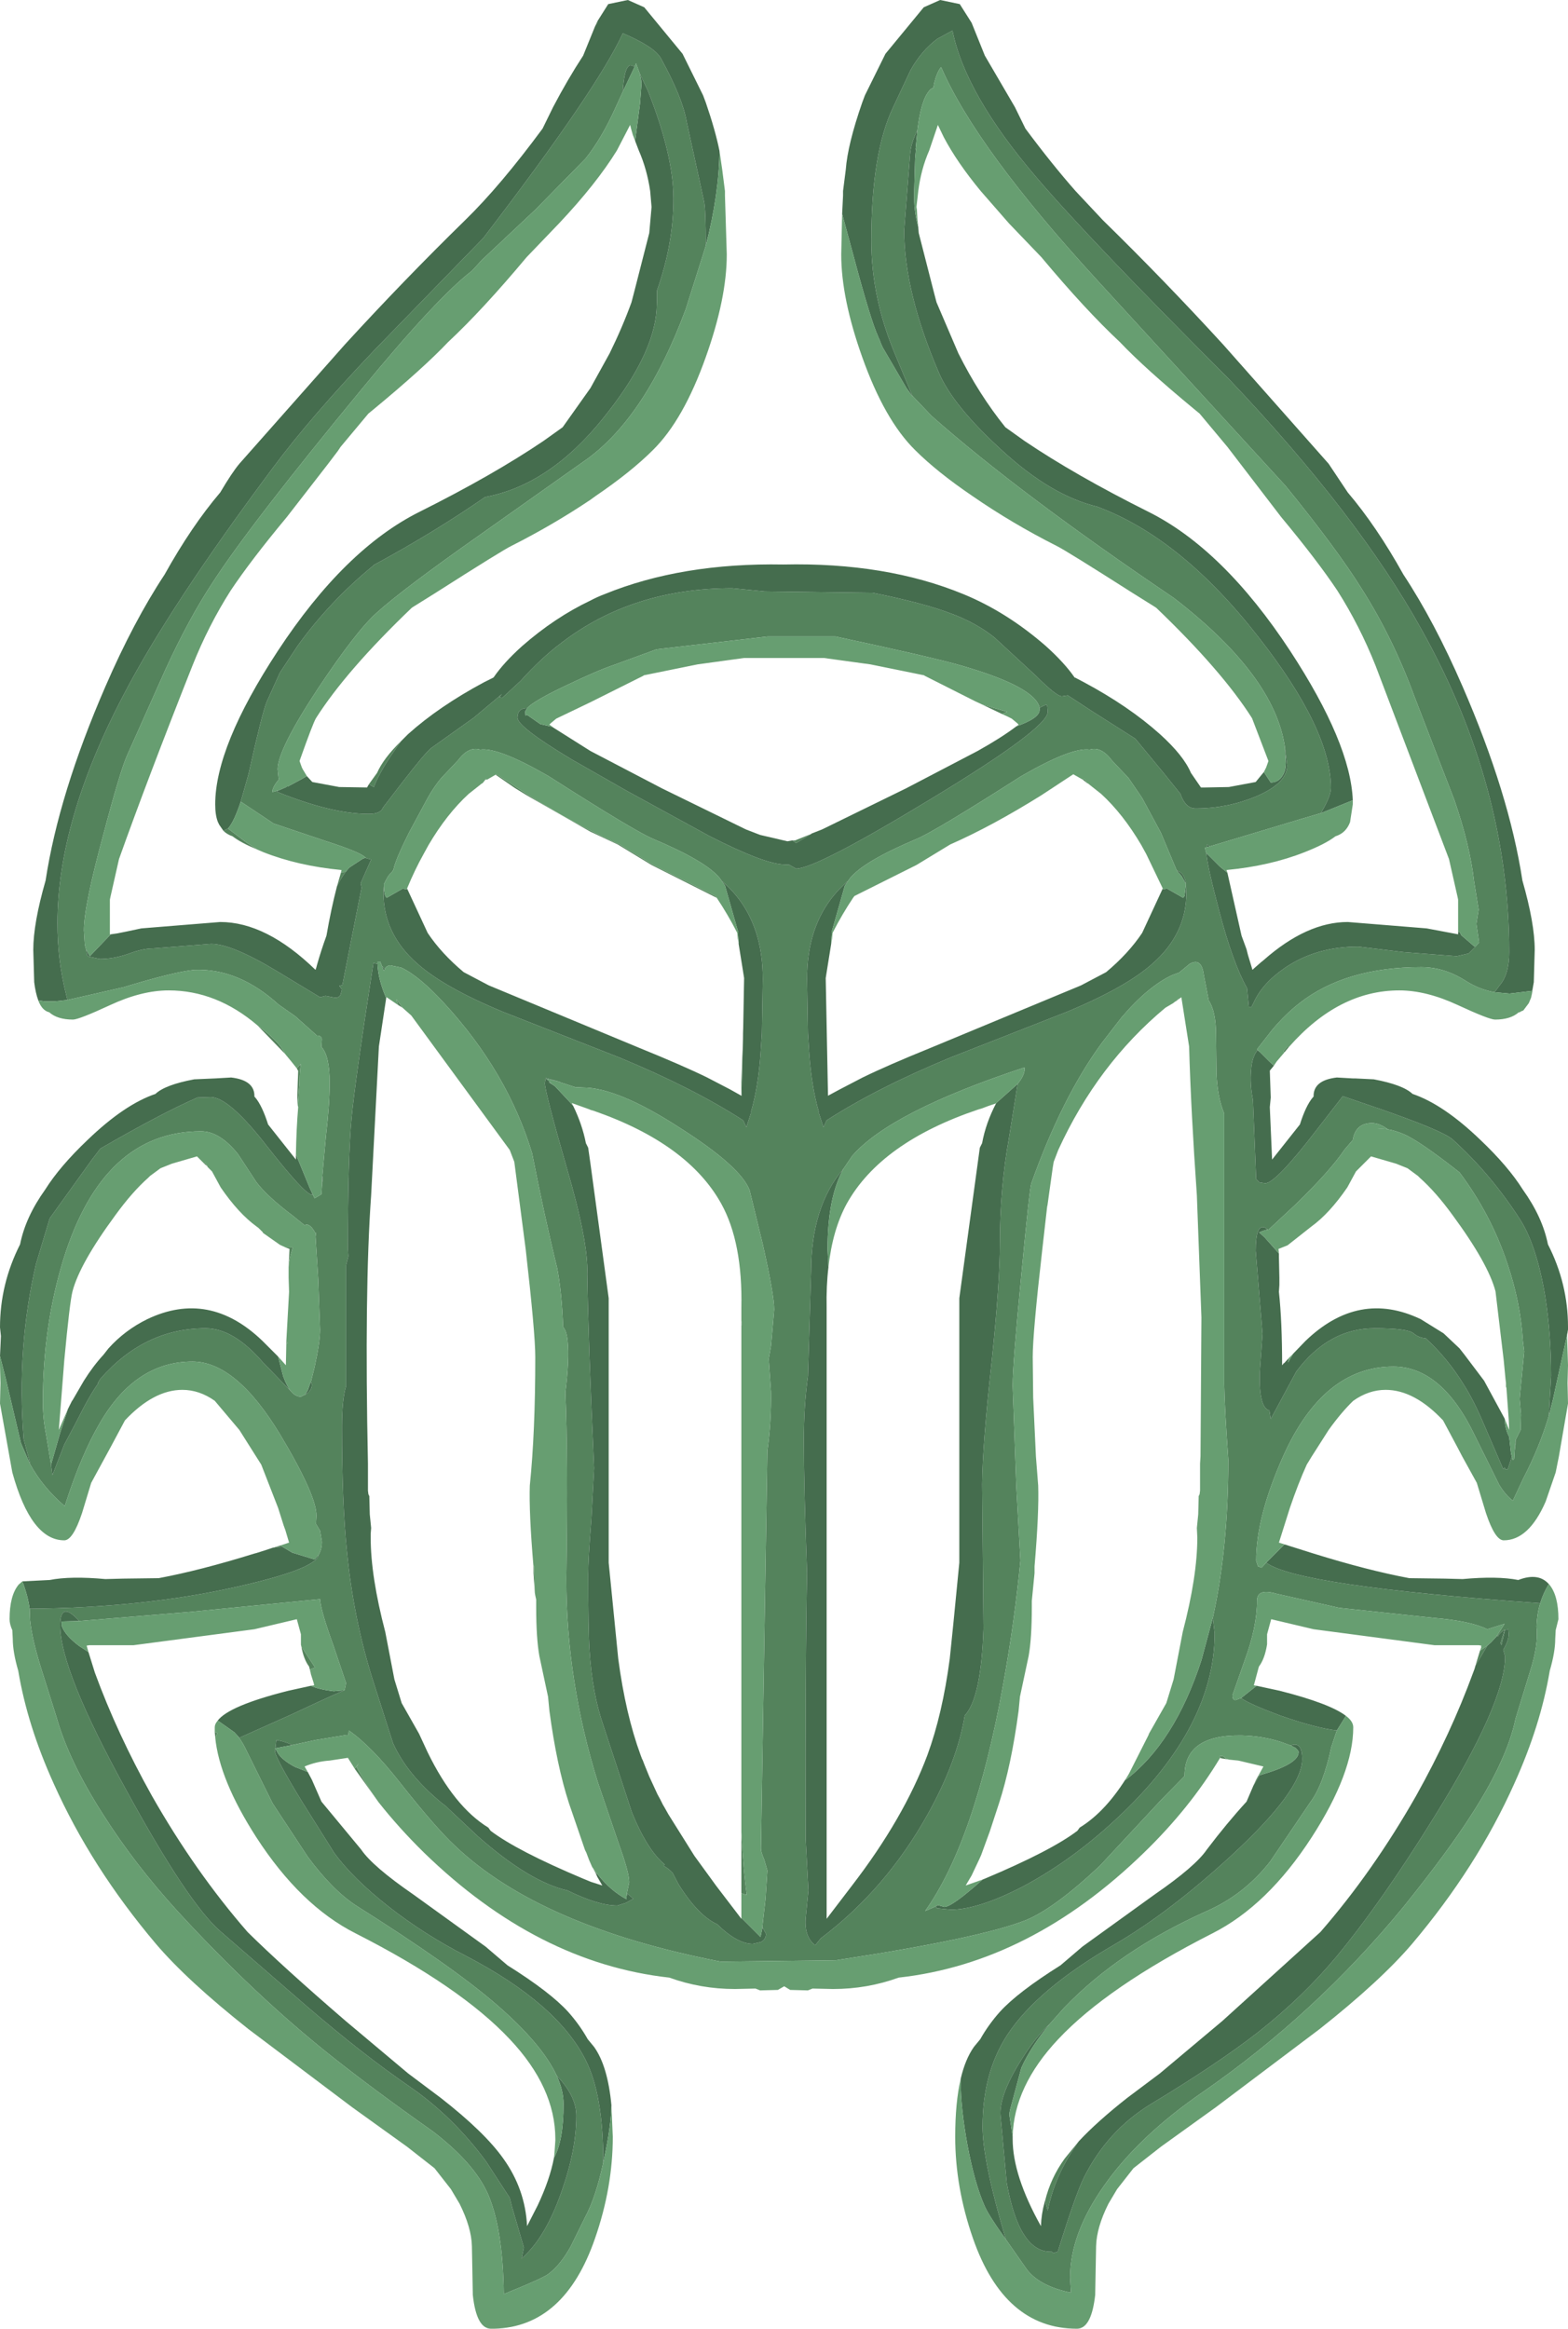 <?xml version="1.0" encoding="UTF-8" standalone="no"?>
<svg xmlns:ffdec="https://www.free-decompiler.com/flash" xmlns:xlink="http://www.w3.org/1999/xlink" ffdec:objectType="frame" height="255.35px" width="171.95px" xmlns="http://www.w3.org/2000/svg">
  <g transform="matrix(1.0, 0.0, 0.0, 1.0, -5.5, 5.25)">
    <use ffdec:characterId="1535" height="255.35" transform="matrix(1.0, 0.0, 0.0, 1.0, 5.5, -5.25)" width="171.95" xlink:href="#shape0"/>
  </g>
  <defs>
    <g id="shape0" transform="matrix(1.0, 0.0, 0.0, 1.0, -5.5, 5.25)">
      <path d="M71.0 -2.9 L71.05 -2.85 70.75 -2.35 71.0 -2.9 M12.9 104.4 L12.75 103.8 Q11.8 100.05 11.8 96.0 11.8 84.75 19.05 70.95 24.15 61.15 35.5 45.95 39.6 40.45 46.5 33.2 L58.5 20.85 Q70.95 4.6 73.8 -1.6 77.2 -0.15 77.95 1.1 80.35 5.45 80.8 8.1 L82.7 16.8 Q82.9 17.6 82.9 21.7 L80.7 28.65 Q76.4 40.25 70.0 45.0 L58.2 53.35 Q49.6 59.4 46.8 61.95 44.6 63.9 40.4 70.2 35.95 76.95 35.95 79.1 L36.05 80.1 36.1 80.2 Q35.4 81.0 35.35 81.6 L36.1 81.4 35.85 81.5 35.95 81.6 Q41.9 84.0 45.95 84.0 47.25 84.0 47.5 83.3 L49.65 80.5 Q52.05 77.4 52.75 76.8 L57.45 73.45 60.55 70.85 60.25 71.2 60.6 71.25 62.6 69.4 Q64.85 66.9 67.05 65.25 74.85 59.25 85.8 59.25 L89.35 59.6 101.2 59.75 Q106.9 60.9 109.85 62.05 112.55 63.05 114.55 64.65 L119.1 68.85 Q121.35 71.1 121.95 71.1 L122.6 71.0 125.2 72.7 130.0 75.75 133.1 79.5 134.95 81.8 135.0 81.95 Q135.55 83.4 136.6 83.4 140.05 83.4 143.2 82.1 146.65 80.65 146.65 78.7 L146.4 76.65 Q145.25 68.8 134.2 60.3 117.2 48.8 107.65 40.35 L105.55 38.15 103.7 33.7 Q101.05 27.45 101.05 21.15 101.05 11.5 103.45 6.5 L105.35 2.45 Q106.55 0.3 108.3 -1.0 L109.95 -1.9 Q111.35 5.1 119.2 14.25 124.95 21.0 140.3 36.35 154.45 51.25 161.4 63.8 171.0 81.0 171.0 99.15 171.0 101.6 169.95 102.8 L169.4 103.55 Q167.7 103.25 166.15 102.25 163.85 100.8 161.35 100.8 153.05 100.8 148.0 104.75 146.4 106.0 144.95 107.75 L143.35 109.8 143.65 110.1 143.4 109.9 Q142.8 110.65 142.7 112.05 142.55 113.65 142.9 115.35 L143.25 124.05 143.6 124.4 144.25 124.5 Q145.4 124.5 150.0 118.5 L152.75 114.95 156.85 116.35 Q163.75 118.75 164.8 119.7 168.95 123.45 172.15 128.4 174.0 131.25 174.95 136.9 175.6 141.1 175.6 145.6 L175.35 150.0 Q174.3 153.5 172.55 156.85 L171.4 159.3 Q170.6 158.7 169.9 157.55 L167.3 152.3 Q163.65 144.6 158.3 144.6 150.65 144.6 146.25 154.35 143.25 161.05 143.25 165.9 L143.45 166.5 143.85 166.65 144.35 166.1 Q147.75 168.65 174.4 170.55 174.05 171.7 174.0 173.1 174.25 175.05 173.25 178.15 L171.7 183.2 Q170.8 187.6 166.95 193.6 164.35 197.7 159.4 203.85 149.75 215.6 137.4 224.15 130.35 229.0 126.55 234.45 122.85 239.7 122.85 244.5 L122.95 246.15 Q119.35 245.4 118.0 243.45 L115.8 240.3 115.2 238.2 Q113.25 231.25 113.25 227.95 113.25 222.05 115.95 217.9 119.25 212.85 127.75 207.95 133.75 204.45 140.55 198.2 148.3 191.05 148.3 187.65 148.3 185.65 147.05 186.15 L145.95 185.75 Q143.9 185.1 141.65 185.05 135.4 184.95 135.4 189.45 L135.4 189.5 132.8 192.15 126.1 199.35 Q121.15 204.0 118.0 205.3 112.95 207.3 97.15 209.7 L84.55 209.85 Q64.7 206.0 55.4 197.15 53.25 195.15 49.35 190.2 46.2 186.2 43.75 184.5 L43.7 185.0 43.45 185.0 40.1 185.55 37.55 186.1 Q36.75 185.7 35.8 185.55 L35.7 186.45 35.65 186.45 35.7 186.55 35.65 186.75 Q35.65 187.45 38.65 192.35 L42.1 197.85 Q44.1 200.65 48.1 203.8 52.05 206.9 56.65 209.25 66.6 214.45 69.7 220.6 71.65 224.4 71.65 231.75 L71.65 231.9 Q70.85 235.65 69.7 237.8 L68.1 241.05 Q67.0 243.05 65.7 244.05 65.2 244.5 60.75 246.3 60.65 239.0 58.95 235.2 57.4 231.85 52.95 228.45 46.5 223.9 41.9 220.25 33.45 213.55 25.0 204.35 20.25 199.15 16.8 193.7 13.05 187.85 11.7 183.05 L10.0 177.65 Q9.0 174.45 8.8 172.4 L8.75 171.15 Q21.25 171.05 31.45 168.75 40.15 166.8 40.45 165.25 L40.1 165.65 Q40.8 165.0 40.8 163.8 L40.6 162.6 40.15 161.85 40.2 160.95 Q40.2 158.7 36.25 152.1 31.4 144.05 26.6 144.05 20.4 144.05 16.5 150.7 14.4 154.25 12.6 159.9 10.2 157.85 8.8 155.3 L8.8 155.2 8.45 153.9 8.1 152.55 Q7.3 142.55 9.45 133.35 L10.95 128.35 15.55 121.95 16.5 120.7 Q23.15 116.85 27.15 115.1 L28.6 115.05 Q30.6 115.05 34.75 120.4 38.95 125.75 39.7 125.75 L39.8 125.75 39.6 125.3 40.0 126.15 40.75 125.7 40.8 124.9 40.9 124.0 40.85 123.65 41.25 119.25 Q41.65 115.8 41.65 113.5 41.65 110.5 40.75 109.55 L40.8 108.7 Q40.75 108.3 40.25 108.3 L37.9 106.2 36.05 104.9 Q31.65 100.9 26.8 101.1 24.65 101.3 19.05 103.0 L12.9 104.4 M167.3 98.55 L167.7 98.1 167.4 96.05 167.65 94.5 167.15 91.4 Q166.7 87.45 165.0 82.5 L160.6 71.1 Q158.25 64.7 154.85 59.35 152.15 55.0 146.5 48.05 L125.8 25.45 Q112.55 11.0 108.7 2.1 108.25 2.65 107.95 3.85 L107.85 4.4 Q107.65 4.4 107.4 4.7 106.5 5.75 106.1 9.05 105.4 10.4 105.3 11.7 L104.65 20.0 Q104.65 26.75 108.45 35.6 110.0 39.25 115.45 44.2 120.8 49.1 125.8 50.3 135.0 53.7 143.5 64.6 151.45 74.75 151.45 81.15 151.45 82.0 150.5 83.65 L150.4 83.9 148.35 84.5 138.2 87.55 137.85 87.35 137.85 87.65 137.65 87.7 137.7 88.05 137.8 88.3 Q137.85 89.55 139.2 94.65 140.7 100.35 142.25 103.1 L142.45 105.15 142.75 105.15 143.0 104.65 Q143.95 102.55 146.45 100.85 149.85 98.55 154.45 98.55 L156.95 98.85 159.4 99.15 165.25 99.6 166.55 99.3 167.3 98.55 M146.85 109.55 L146.35 110.15 146.25 110.0 146.65 109.55 146.85 109.55 M142.95 190.55 L143.25 189.9 143.5 189.45 143.65 189.4 142.95 190.55 M140.0 187.65 L139.4 187.55 139.2 187.35 Q139.6 187.15 140.0 187.65 M47.0 192.35 L44.4 188.7 44.85 188.1 44.6 188.5 Q45.45 190.15 47.0 192.35 M35.5 164.45 L36.3 164.2 36.45 164.35 35.5 164.45 M38.15 115.95 L38.1 115.1 38.15 113.45 38.2 112.15 38.15 112.1 38.05 111.9 38.5 111.4 Q38.35 112.25 38.35 113.45 L38.15 115.95 M36.75 110.3 L33.75 107.2 Q36.1 108.9 36.75 110.3 M171.3 154.5 L171.4 154.85 171.55 154.7 171.6 153.85 171.7 153.05 171.7 152.65 172.25 151.55 172.3 149.9 172.15 148.15 172.2 147.55 172.65 142.95 172.5 141.75 Q172.25 137.6 170.8 133.3 169.0 127.9 165.55 123.3 161.1 119.8 159.4 119.1 157.85 118.45 156.55 118.5 L157.65 118.55 Q156.75 117.9 155.95 117.9 154.15 117.9 153.85 119.75 L152.95 120.8 Q151.4 123.1 147.65 126.75 L144.65 129.55 144.4 129.6 144.5 129.55 144.2 129.35 Q143.2 128.95 143.2 131.9 L143.95 141.0 143.65 145.25 Q143.55 149.15 144.7 149.4 L144.85 150.35 147.65 145.15 Q151.2 140.4 156.25 140.4 159.85 140.4 160.5 140.95 161.1 141.45 161.85 141.5 164.25 143.7 166.0 146.55 167.15 148.35 168.3 151.1 L170.35 155.85 170.5 155.65 170.55 155.85 170.85 155.85 171.25 154.6 171.3 154.5 M120.6 216.7 Q119.5 217.7 118.3 219.4 115.2 223.9 115.2 226.5 L115.9 234.1 Q117.25 241.65 120.7 241.65 L120.85 241.65 121.0 241.8 121.5 241.65 Q123.45 235.35 124.4 233.45 126.95 228.4 131.65 225.5 138.95 221.1 143.45 217.6 148.4 213.7 152.1 209.25 157.05 203.25 162.8 193.95 170.55 181.5 170.55 176.4 L170.35 175.65 Q170.95 174.65 170.95 173.95 L170.9 173.4 170.8 173.45 170.55 173.45 170.15 175.15 170.1 175.05 170.05 174.9 170.5 173.45 Q169.95 173.8 169.75 174.2 L169.7 174.05 170.5 172.8 168.6 173.4 Q166.8 172.5 162.7 172.15 L152.35 171.05 145.45 169.5 Q143.35 168.9 143.35 170.25 143.35 173.15 142.0 176.8 L140.65 180.65 Q140.65 181.4 141.3 181.05 L141.6 180.95 Q142.5 181.6 145.85 182.85 149.85 184.25 152.1 184.5 L151.5 186.3 Q150.6 190.5 149.2 192.35 L144.8 198.85 Q141.95 202.5 137.85 204.3 128.25 208.6 122.2 214.9 L120.6 216.7 M168.6 175.2 L167.3 177.4 167.8 175.75 168.6 175.2 M123.8 229.55 Q121.15 233.25 120.4 237.15 L120.1 236.1 Q120.7 233.6 122.25 231.45 L123.8 229.55 M45.95 80.75 L46.85 79.5 Q47.55 77.9 49.5 76.0 47.2 79.15 46.5 81.05 L45.95 80.75 M92.4 86.9 L92.7 86.9 94.45 86.2 92.8 87.2 92.4 86.9 M115.4 73.05 L113.2 72.0 115.95 72.8 115.4 73.05 M63.3 72.4 Q62.25 72.4 62.25 73.45 62.25 74.45 68.15 78.0 L74.2 81.45 83.25 86.4 Q89.4 89.55 91.6 89.55 L92.0 89.55 92.8 90.0 Q95.0 90.0 107.6 82.35 120.4 74.6 120.4 72.8 L120.35 72.2 120.25 72.0 119.5 72.35 Q119.0 70.05 110.8 67.7 107.65 66.8 97.15 64.55 L89.65 64.55 77.5 65.95 72.85 67.65 Q71.05 68.25 67.4 70.0 64.05 71.6 63.3 72.4 M84.65 91.35 L84.4 91.0 Q82.85 89.15 77.15 86.75 75.2 85.95 65.65 79.85 60.1 76.65 58.15 76.95 56.9 76.55 55.7 78.15 L53.9 80.05 Q53.1 81.0 52.4 82.25 L50.35 86.05 Q48.85 89.05 48.65 90.1 L48.55 90.25 48.5 90.35 48.35 90.5 48.25 90.6 48.05 90.85 47.8 91.3 47.6 91.7 47.6 91.8 47.55 92.65 Q47.55 97.15 51.25 100.4 54.15 103.0 60.65 105.7 L73.4 110.7 Q81.5 114.05 87.0 117.6 L87.35 118.35 87.85 116.8 87.85 116.85 87.9 116.75 87.9 116.65 87.85 116.7 Q88.65 113.9 88.9 110.35 L89.05 108.05 89.15 102.1 Q89.15 99.25 88.4 96.95 87.3 93.6 84.65 91.35 M58.65 80.35 L58.75 80.15 58.85 80.2 Q58.7 80.25 58.65 80.35 M59.85 79.7 L59.95 79.65 63.45 81.95 Q68.9 85.35 73.45 87.35 L77.15 89.6 83.95 93.0 84.1 93.2 76.95 89.6 73.25 87.35 70.25 85.95 63.25 81.95 61.95 81.15 59.85 79.7 M87.0 107.5 L86.85 114.9 86.8 114.9 86.8 113.4 87.0 108.05 87.0 107.5 M134.6 90.25 L134.5 90.1 132.8 86.05 130.75 82.25 129.25 80.05 127.45 78.15 Q126.25 76.55 125.0 76.95 123.05 76.65 117.5 79.85 107.95 85.95 106.0 86.75 100.3 89.15 98.75 91.0 L98.5 91.35 Q95.85 93.6 94.75 96.95 94.0 99.25 94.0 102.1 L94.1 108.05 94.25 110.35 Q94.5 113.9 95.3 116.7 L95.25 116.65 95.25 116.75 95.3 116.85 95.3 116.8 95.8 118.35 96.15 117.6 Q101.65 114.05 109.75 110.7 L122.5 105.7 Q129.0 103.0 131.9 100.4 135.6 97.15 135.6 92.65 L135.55 91.8 135.55 91.7 135.55 91.65 Q135.35 90.4 134.6 90.25 M124.25 80.25 L124.4 80.15 124.75 80.65 124.25 80.25 M75.1 2.05 L74.65 1.9 Q73.95 2.0 73.8 4.8 L73.0 6.55 Q71.5 9.9 69.7 12.15 L64.2 17.75 58.35 23.25 57.25 24.45 Q53.45 27.35 45.1 37.5 32.9 52.3 28.8 58.65 26.2 62.6 23.65 68.15 L19.45 77.55 Q18.7 79.2 16.85 86.2 14.7 94.1 14.7 96.75 L14.8 98.35 14.95 98.9 15.05 99.5 15.25 99.65 16.45 99.9 Q17.95 99.9 19.55 99.35 21.15 98.75 22.25 98.75 L28.65 98.25 Q30.9 98.25 35.8 101.2 L40.6 104.1 41.2 103.95 42.25 104.15 Q42.7 104.15 42.85 103.8 L43.0 103.25 42.7 102.85 43.05 102.75 44.2 96.9 45.15 92.1 45.05 91.6 46.2 89.0 45.65 88.85 45.6 88.8 Q45.05 88.2 41.3 87.0 L35.5 85.05 31.9 82.65 32.75 79.65 Q34.25 72.9 34.75 71.7 L36.2 68.5 38.15 65.55 Q41.65 60.7 46.4 56.8 L46.5 56.7 Q53.15 53.1 58.7 49.25 65.75 47.95 71.65 40.6 77.15 33.8 77.5 28.75 L77.55 27.6 77.55 26.6 Q79.35 21.5 79.35 16.55 79.35 11.75 76.55 4.7 L75.65 2.8 75.25 1.7 75.1 2.05 M30.0 85.85 L30.5 85.6 32.55 87.15 33.7 87.9 Q31.9 87.15 31.0 86.45 30.4 86.25 30.0 85.85 M42.9 90.4 L43.4 90.35 43.85 89.85 Q43.1 90.6 42.45 91.95 L42.9 90.4 M89.1 206.05 L89.45 202.95 89.65 199.85 89.3 198.65 Q88.95 197.85 88.95 197.45 L89.65 153.85 Q90.1 150.6 90.05 147.35 L89.8 143.75 90.05 142.35 90.4 138.35 Q90.4 136.75 89.15 131.2 L87.7 125.25 Q86.7 122.65 80.1 118.45 73.25 114.0 69.4 114.0 L68.4 113.95 68.55 113.95 66.85 113.4 66.9 113.4 66.8 113.35 65.35 112.95 65.25 113.5 Q65.25 114.45 67.65 122.8 70.05 131.0 69.9 134.45 70.0 141.45 70.65 155.75 L70.35 161.35 Q70.0 165.75 70.0 167.4 70.0 173.55 70.15 175.75 70.45 180.45 71.65 183.9 L74.8 193.5 Q76.5 197.65 78.4 199.2 L78.25 199.35 Q78.65 199.5 79.25 200.1 L79.9 201.35 Q82.05 204.8 84.15 205.75 86.35 207.9 88.05 207.9 L88.95 207.7 Q89.5 207.4 89.5 206.8 L89.1 206.05 M86.8 139.55 L86.85 139.95 86.8 140.1 86.8 139.55 M86.8 195.65 Q87.05 200.2 87.4 202.5 L87.25 202.5 86.8 202.35 86.8 195.65 M49.65 105.25 L49.15 104.95 48.95 104.3 49.65 105.25 M70.8 200.1 L70.5 199.55 71.0 200.25 70.8 200.1 M64.15 169.4 L64.0 167.25 64.0 166.5 64.05 166.45 64.15 169.3 64.15 169.4 M74.25 202.35 L74.3 202.1 74.5 201.15 Q74.5 200.1 73.4 197.05 L71.05 190.15 Q67.6 179.05 67.6 167.85 67.8 154.2 67.5 147.45 67.95 143.75 67.75 141.85 67.65 140.7 67.25 140.25 67.1 136.35 66.6 133.8 65.2 128.1 63.85 121.2 61.15 112.3 54.25 104.8 51.45 101.75 49.5 100.85 L48.3 100.6 Q47.85 100.65 47.7 101.0 L47.4 100.7 47.2 100.2 46.9 100.2 46.9 100.45 46.45 100.35 Q44.4 113.5 44.05 117.4 43.65 121.65 43.65 131.75 L43.7 132.5 43.45 133.5 43.45 146.75 Q43.0 148.2 43.0 151.25 43.0 159.65 43.55 164.9 44.25 172.1 46.3 178.7 L48.6 185.9 Q50.15 189.35 54.0 192.5 L54.4 192.8 54.45 192.85 54.65 193.05 57.9 196.1 Q63.55 201.1 67.75 202.05 71.1 203.7 73.2 203.7 L74.15 203.4 74.95 202.95 74.25 202.35 M36.9 142.05 L36.9 141.8 37.05 142.05 36.9 142.05 M37.15 133.7 L37.25 131.7 36.85 131.55 37.25 131.55 37.6 131.55 37.35 132.4 37.2 133.15 37.15 133.7 M28.25 122.65 L27.9 122.35 28.0 122.25 28.25 122.65 M39.6 146.25 L40.0 144.65 Q40.6 141.9 40.6 140.55 L40.4 135.05 40.1 130.35 40.15 129.95 40.05 129.9 Q39.45 128.8 38.9 129.1 L37.6 128.05 Q34.75 125.9 33.6 124.35 L31.6 121.3 Q29.6 118.8 27.55 118.8 16.8 118.8 12.45 132.85 10.2 140.2 10.2 148.45 10.2 150.3 10.55 152.05 L11.1 155.35 11.25 156.5 12.55 153.15 13.85 150.7 Q15.35 147.7 16.3 146.4 L16.2 146.45 16.5 145.95 Q21.35 140.4 28.05 140.4 31.1 140.4 34.3 144.1 L37.4 147.3 Q37.9 147.9 38.5 147.9 L38.9 147.7 38.95 147.7 39.3 147.45 Q39.7 147.05 39.7 146.55 L39.6 146.25 M14.2 172.5 L13.75 172.05 Q12.1 170.5 12.1 173.0 12.1 177.9 19.35 191.05 26.15 203.5 29.7 206.55 L39.15 214.75 Q45.2 219.95 50.35 223.5 55.15 226.8 58.8 231.75 L61.4 235.75 61.65 236.75 62.95 241.2 62.7 242.4 Q65.3 240.15 67.05 235.15 68.7 230.55 68.7 226.75 68.7 224.6 66.6 222.4 L66.55 222.35 Q64.95 218.9 60.0 214.6 55.1 210.35 44.55 203.7 41.95 202.0 39.25 198.35 L35.4 192.5 32.55 186.75 Q31.95 185.45 31.2 184.7 L31.75 185.3 37.45 182.75 Q43.2 180.05 43.2 180.15 L43.2 180.1 43.3 180.05 43.45 179.3 42.05 175.15 Q40.65 171.3 40.6 170.1 L26.35 171.5 14.2 172.5 M38.55 175.3 L40.05 177.6 39.5 177.8 39.6 178.35 39.4 177.5 Q38.8 176.7 38.55 175.3 M29.1 185.25 L29.05 184.65 29.35 184.8 29.1 185.25 M138.5 172.15 Q140.2 164.5 140.2 154.8 139.8 149.25 139.75 146.55 L139.75 116.85 Q139.0 115.05 138.9 112.45 L138.85 108.3 Q138.85 105.65 138.05 104.45 L137.5 101.6 Q137.25 99.7 135.95 100.45 L134.8 101.4 134.1 101.65 Q131.45 102.85 128.5 106.3 L126.3 109.15 Q121.95 115.1 118.6 124.5 118.4 125.05 117.5 134.55 116.55 144.35 116.55 146.7 L116.95 157.7 117.4 165.85 117.4 165.9 Q116.75 172.6 115.5 179.5 112.4 196.65 106.95 204.3 L108.1 203.8 108.25 204.0 109.75 204.15 Q112.75 204.15 117.6 201.65 122.6 199.0 127.15 194.9 138.7 184.55 138.7 173.85 L138.5 172.15 M134.45 104.55 L134.7 104.25 134.7 104.35 134.45 104.55 M117.1 113.6 Q117.95 112.55 117.85 111.8 103.15 116.65 98.95 121.5 L98.0 122.9 Q94.45 127.05 94.45 134.15 L94.1 145.65 Q93.65 148.9 93.65 152.7 93.65 157.55 94.0 167.25 93.8 176.9 93.85 196.4 L94.15 202.05 93.85 205.1 Q93.7 207.15 94.9 208.05 L95.5 207.3 Q102.65 201.9 107.2 193.75 110.45 187.95 111.3 182.85 113.1 180.95 113.35 173.3 L113.2 157.5 Q113.25 153.05 114.25 144.05 115.15 135.4 115.15 131.1 115.15 125.05 116.15 119.5 L117.1 113.6" fill="#54835c" fill-rule="evenodd" stroke="none"/>
      <path d="M70.75 -2.35 L71.05 -2.85 71.0 -2.9 72.2 -4.8 74.35 -5.25 76.15 -4.45 80.35 0.65 82.6 5.2 82.9 6.0 Q83.95 9.05 84.4 11.3 84.35 16.05 82.9 21.7 82.9 17.6 82.7 16.8 L80.8 8.1 Q80.35 5.45 77.95 1.1 77.2 -0.15 73.8 -1.6 70.95 4.6 58.5 20.85 L46.5 33.2 Q39.6 40.45 35.5 45.95 24.15 61.15 19.05 70.95 11.8 84.75 11.8 96.0 11.8 100.05 12.75 103.8 L12.9 104.4 11.5 104.55 10.9 104.55 10.7 104.55 10.65 104.55 10.5 104.55 10.4 104.55 9.7 104.45 Q9.4 103.65 9.25 102.45 L9.15 98.9 Q9.15 96.0 10.5 91.3 11.95 81.8 17.05 70.05 20.15 62.9 23.55 57.75 26.5 52.45 29.65 48.75 30.95 46.55 31.75 45.6 L43.3 32.55 Q49.8 25.45 56.5 18.9 60.35 15.15 65.0 8.85 L66.15 6.5 Q67.75 3.45 69.45 0.85 L70.75 -2.35 M169.4 103.55 L169.95 102.8 Q171.0 101.6 171.0 99.15 171.0 81.0 161.4 63.8 154.45 51.25 140.3 36.35 124.95 21.0 119.2 14.25 111.35 5.1 109.95 -1.9 L108.3 -1.0 Q106.55 0.3 105.35 2.45 L103.45 6.5 Q101.05 11.5 101.05 21.15 101.05 27.45 103.7 33.7 L105.55 38.15 105.55 38.2 104.9 37.3 102.3 32.85 102.1 32.4 101.95 32.0 101.9 31.9 101.75 31.55 101.7 31.4 101.6 31.2 101.55 31.05 Q100.7 28.9 98.65 21.15 L97.85 18.2 97.95 16.2 97.95 15.95 97.95 15.7 98.25 13.35 Q98.45 10.6 100.05 6.0 L100.35 5.2 102.6 0.65 106.8 -4.45 108.6 -5.25 110.75 -4.8 112.05 -2.75 113.5 0.85 116.8 6.5 117.95 8.85 Q120.85 12.75 123.45 15.7 L126.45 18.9 Q133.15 25.45 139.65 32.55 L151.2 45.6 153.3 48.75 Q156.45 52.45 159.4 57.75 162.8 62.9 165.9 70.05 171.0 81.8 172.45 91.3 173.8 96.0 173.8 98.9 L173.7 102.45 173.4 104.15 173.55 103.4 171.05 103.7 169.4 103.55 M146.4 76.65 L146.65 78.7 Q146.65 80.65 143.2 82.1 140.05 83.4 136.6 83.4 135.55 83.4 135.0 81.95 L134.95 81.8 133.1 79.5 130.0 75.75 125.2 72.7 122.6 71.0 121.95 71.1 Q121.35 71.1 119.1 68.85 L114.55 64.65 Q112.55 63.05 109.85 62.05 106.9 60.9 101.2 59.75 L89.35 59.6 85.8 59.25 Q74.85 59.25 67.05 65.25 64.85 66.9 62.6 69.4 L60.6 71.25 60.25 71.2 60.55 70.85 57.45 73.45 52.75 76.8 Q52.05 77.4 49.65 80.5 L47.5 83.3 Q47.25 84.0 45.95 84.0 41.9 84.0 35.95 81.6 L35.85 81.5 36.1 81.4 36.9 81.05 36.95 81.0 37.05 81.0 38.45 80.25 39.15 79.85 39.75 80.5 42.7 81.05 45.75 81.1 45.95 80.75 46.5 81.05 Q47.2 79.15 49.5 76.0 L50.25 75.25 Q53.65 72.2 58.6 69.55 L59.6 69.05 59.65 69.0 Q60.75 67.4 62.75 65.6 66.35 62.45 70.25 60.6 71.0 60.2 71.8 59.9 80.25 56.45 91.4 56.65 102.65 56.4 111.15 59.9 115.9 61.85 120.2 65.6 122.25 67.45 123.35 69.05 L123.4 69.05 124.35 69.55 Q129.3 72.2 132.7 75.25 135.3 77.6 136.1 79.5 L137.2 81.1 137.65 81.1 140.25 81.05 143.2 80.5 144.1 79.4 144.85 80.55 Q145.7 80.55 146.15 79.8 146.5 79.25 146.5 78.45 L146.4 76.65 M165.4 96.9 L165.6 97.0 165.75 97.3 167.2 98.55 167.3 98.55 166.55 99.3 165.25 99.6 159.4 99.15 156.95 98.85 154.45 98.55 Q149.85 98.55 146.45 100.85 143.95 102.55 143.0 104.65 L142.75 105.15 142.45 105.15 142.25 103.1 Q140.7 100.35 139.2 94.65 137.85 89.55 137.8 88.3 L139.25 89.75 140.1 90.45 141.65 97.35 142.2 98.85 142.35 99.45 142.85 101.1 143.0 100.95 143.8 100.25 144.05 100.05 Q148.8 95.85 153.3 95.85 L161.95 96.55 165.4 97.2 165.4 96.9 M106.1 9.05 L105.9 11.15 105.95 11.05 105.85 12.15 105.75 15.7 105.75 16.35 105.75 16.5 Q105.75 18.0 106.2 19.65 L106.2 19.7 106.25 20.3 107.9 26.75 108.2 27.9 110.6 33.5 Q112.85 38.0 115.75 41.6 L117.85 43.1 Q123.4 46.85 131.4 50.85 139.65 54.95 147.0 66.15 153.6 76.25 153.85 82.5 L150.4 83.9 150.5 83.65 Q151.45 82.0 151.45 81.15 151.45 74.75 143.5 64.6 135.0 53.7 125.8 50.3 120.8 49.1 115.45 44.2 110.0 39.25 108.45 35.6 104.65 26.75 104.65 20.0 L105.3 11.7 Q105.4 10.4 106.1 9.05 M145.2 111.6 L144.75 112.15 144.85 115.1 144.75 116.15 145.0 121.9 148.05 118.05 Q148.7 116.0 149.45 115.1 L149.55 115.0 Q149.5 113.2 152.1 112.9 L153.85 113.0 154.1 113.0 156.15 113.1 Q159.35 113.7 160.4 114.7 163.8 115.85 167.85 119.75 170.9 122.65 172.5 125.2 174.65 128.2 175.25 131.2 177.45 135.5 177.45 140.25 L177.45 140.3 177.45 140.55 177.3 141.35 175.8 148.2 175.35 150.0 175.6 145.6 Q175.6 141.1 174.95 136.9 174.0 131.25 172.15 128.4 168.95 123.45 164.8 119.7 163.75 118.75 156.85 116.35 L152.75 114.95 150.0 118.5 Q145.4 124.5 144.25 124.5 L143.6 124.4 143.25 124.05 142.9 115.35 Q142.55 113.65 142.7 112.05 142.8 110.65 143.4 109.9 L143.65 110.1 144.7 111.15 145.2 111.6 M146.55 164.15 L146.85 164.25 149.55 165.1 Q155.5 166.95 160.05 167.8 L163.95 167.85 165.9 167.9 Q169.7 167.55 172.0 168.0 174.2 167.15 175.35 168.45 174.75 169.4 174.4 170.55 147.75 168.65 144.35 166.1 L144.55 165.9 146.35 164.1 146.55 164.15 M110.85 222.7 Q111.35 220.55 112.3 219.2 L113.0 218.35 Q113.9 216.75 115.15 215.35 117.1 213.2 121.8 210.25 L124.2 208.2 132.1 202.5 Q136.6 199.4 137.85 197.55 140.05 194.65 142.2 192.3 L142.95 190.55 143.65 189.4 Q147.9 188.2 147.9 186.9 L147.9 186.8 147.8 186.65 147.55 186.4 147.05 186.15 Q148.3 185.65 148.3 187.65 148.3 191.05 140.55 198.2 133.75 204.45 127.75 207.95 119.25 212.85 115.95 217.9 113.25 222.05 113.25 227.95 113.25 231.25 115.2 238.2 L115.8 240.3 115.55 239.95 Q113.95 237.7 113.5 236.7 112.4 234.25 111.6 230.0 110.85 225.9 110.85 222.95 L110.85 222.7 M39.25 189.05 L39.7 189.9 40.75 192.3 45.1 197.55 Q46.35 199.4 50.85 202.5 L58.75 208.2 61.15 210.25 Q65.85 213.2 67.8 215.35 69.05 216.75 69.95 218.35 L70.65 219.2 Q72.15 221.3 72.55 225.6 72.5 227.95 71.75 231.4 L71.65 231.9 71.65 231.75 Q71.65 224.4 69.7 220.6 66.6 214.45 56.65 209.25 52.05 206.9 48.1 203.8 44.1 200.65 42.1 197.85 L38.65 192.35 Q35.65 187.45 35.65 186.75 L35.7 186.55 35.7 186.5 35.85 186.75 Q36.25 187.65 37.85 188.5 L39.25 189.05 M7.95 168.15 L10.95 168.0 Q13.25 167.55 17.05 167.9 L19.0 167.85 22.9 167.8 Q27.45 166.95 33.4 165.1 L33.6 165.05 34.55 164.75 35.45 164.45 35.5 164.45 36.45 164.35 37.55 165.0 40.0 165.75 40.1 165.65 40.45 165.25 Q40.15 166.8 31.45 168.75 21.25 171.05 8.75 171.15 8.55 169.7 7.95 168.15 M5.5 143.45 L5.6 141.25 5.5 140.3 Q5.5 135.55 7.7 131.2 8.3 128.2 10.45 125.2 12.05 122.65 15.1 119.75 19.15 115.85 22.55 114.7 23.6 113.7 26.8 113.1 L29.1 113.0 30.85 112.9 Q33.45 113.2 33.4 115.0 L33.5 115.1 Q34.25 116.0 34.9 118.05 L37.95 121.9 37.95 121.35 38.0 121.45 39.5 125.1 39.6 125.3 39.8 125.75 39.7 125.75 Q38.95 125.75 34.75 120.4 30.6 115.05 28.6 115.05 L27.15 115.1 Q23.15 116.85 16.5 120.7 L15.55 121.95 10.95 128.35 9.45 133.35 Q7.3 142.55 8.1 152.55 L8.45 153.9 8.8 155.2 8.8 155.3 7.8 153.0 6.1 145.8 5.5 143.45 M145.75 132.2 L145.75 132.6 145.8 134.85 145.8 134.95 145.8 135.65 145.75 136.4 Q146.1 139.7 146.1 144.45 L146.15 144.4 146.3 144.2 146.3 144.25 146.8 143.7 146.75 144.15 147.3 143.2 148.65 141.8 Q154.5 136.15 161.3 139.4 L163.8 140.95 165.55 142.6 166.1 143.3 168.25 146.15 170.5 150.3 Q170.55 151.5 171.0 152.3 L171.2 154.1 171.3 154.5 171.25 154.6 170.85 155.85 170.55 155.85 170.5 155.65 170.35 155.85 168.3 151.1 Q167.15 148.35 166.0 146.55 164.25 143.7 161.85 141.5 161.1 141.45 160.5 140.95 159.85 140.4 156.25 140.4 151.2 140.4 147.65 145.15 L144.85 150.35 144.7 149.4 Q143.55 149.15 143.65 145.25 L143.95 141.0 143.2 131.9 Q143.2 128.95 144.2 129.35 L144.5 129.55 144.4 129.6 144.15 129.65 144.1 129.7 144.05 129.7 143.55 129.9 143.6 129.9 144.2 130.45 145.75 132.2 M171.6 153.85 L171.7 152.65 171.7 153.05 171.6 153.85 M169.7 174.05 L169.75 174.2 Q169.95 173.8 170.5 173.45 L170.05 174.9 170.1 175.05 170.15 175.15 170.55 173.45 170.8 173.45 170.9 173.4 170.95 173.95 Q170.95 174.65 170.35 175.65 L170.55 176.4 Q170.55 181.5 162.8 193.95 157.05 203.25 152.1 209.25 148.4 213.7 143.45 217.6 138.95 221.1 131.65 225.5 126.95 228.4 124.4 233.45 123.45 235.35 121.5 241.65 L121.0 241.8 120.85 241.65 120.7 241.65 Q117.25 241.65 115.9 234.1 L115.2 226.5 Q115.2 223.9 118.3 219.4 119.5 217.7 120.6 216.7 118.55 219.15 117.5 221.5 L116.25 226.15 116.2 226.45 116.2 226.6 116.2 226.75 116.55 229.0 116.55 229.3 Q116.55 233.3 119.65 238.85 119.7 237.5 120.05 236.25 L120.05 236.15 120.1 236.1 120.4 237.15 Q121.15 233.25 123.8 229.55 125.8 227.4 129.1 224.8 L132.7 222.1 139.55 216.35 150.3 206.6 Q156.05 200.0 160.8 191.65 164.6 184.85 167.05 178.15 L167.2 177.75 167.3 177.4 168.6 175.2 169.0 174.85 169.65 174.15 169.65 174.1 169.7 174.05 M152.1 184.5 Q149.85 184.25 145.85 182.85 142.5 181.6 141.6 180.95 L143.3 179.6 145.85 180.15 Q151.35 181.55 153.1 182.9 L152.1 184.5 M66.05 74.45 L70.25 77.1 78.1 81.2 87.3 85.7 88.85 86.3 90.35 86.65 91.85 87.0 92.4 86.9 92.8 87.2 94.45 86.2 94.5 86.15 95.65 85.7 104.85 81.2 112.7 77.1 Q115.3 75.65 116.95 74.4 119.5 73.5 119.5 72.6 L119.5 72.35 120.25 72.0 120.35 72.2 120.4 72.8 Q120.4 74.6 107.6 82.35 95.0 90.0 92.8 90.0 L92.0 89.55 91.6 89.55 Q89.4 89.55 83.25 86.4 L74.2 81.45 68.15 78.0 Q62.25 74.45 62.25 73.45 62.25 72.4 63.3 72.4 L63.1 72.75 Q63.1 73.5 63.25 73.1 L64.75 74.15 66.05 74.45 M86.5 98.1 L86.5 97.75 86.45 97.25 86.45 97.15 86.45 96.95 85.0 91.85 84.65 91.35 Q87.3 93.6 88.4 96.95 89.15 99.25 89.15 102.1 L89.05 108.05 88.9 110.35 Q88.65 113.9 87.85 116.7 L87.9 116.65 87.9 116.75 87.85 116.85 87.85 116.8 87.35 118.35 87.0 117.6 Q81.5 114.05 73.4 110.7 L60.65 105.7 Q54.15 103.0 51.25 100.4 47.55 97.15 47.55 92.65 L47.6 91.8 Q47.6 92.55 47.75 93.0 L47.9 93.2 49.65 92.2 50.0 92.25 50.1 92.25 50.15 92.2 52.4 97.05 Q53.9 99.3 56.35 101.35 L59.1 102.8 75.6 109.65 Q80.4 111.6 83.05 112.9 L85.55 114.2 86.8 114.9 86.85 114.9 87.0 107.5 87.1 102.0 86.95 101.05 86.5 98.25 86.5 98.2 86.5 98.1 M98.5 91.35 L98.15 91.85 96.7 96.95 96.7 97.15 96.7 97.25 96.65 97.75 96.65 98.1 96.65 98.25 96.2 101.05 96.05 102.0 96.3 114.9 97.6 114.2 100.1 112.9 Q102.75 111.6 107.55 109.65 L124.05 102.8 126.8 101.35 Q129.25 99.3 130.75 97.05 L133.0 92.2 133.05 92.25 133.5 92.2 135.25 93.2 135.4 93.0 135.55 91.8 135.6 92.65 Q135.6 97.15 131.9 100.4 129.0 103.0 122.5 105.7 L109.75 110.7 Q101.65 114.05 96.15 117.6 L95.8 118.35 95.3 116.8 95.3 116.85 95.25 116.75 95.25 116.65 95.3 116.7 Q94.5 113.9 94.25 110.35 L94.1 108.05 94.0 102.1 Q94.0 99.25 94.75 96.95 95.85 93.6 98.5 91.35 M135.55 91.7 L135.35 91.3 135.1 90.85 134.9 90.6 134.8 90.5 134.65 90.35 134.6 90.25 Q135.35 90.4 135.55 91.65 L135.55 91.7 M137.85 87.65 L137.85 87.35 138.2 87.55 137.85 87.65 M73.8 4.8 Q73.95 2.0 74.65 1.9 L75.1 2.05 73.8 4.8 M75.65 2.8 L76.55 4.7 Q79.35 11.75 79.35 16.55 79.35 21.5 77.55 26.6 L77.55 27.6 77.5 28.75 Q77.15 33.8 71.65 40.6 65.75 47.95 58.7 49.25 53.15 53.1 46.5 56.7 L46.4 56.8 Q41.65 60.7 38.15 65.55 L36.2 68.5 34.75 71.7 Q34.25 72.9 32.75 79.65 L31.9 82.65 Q31.15 84.9 30.5 85.6 L30.0 85.85 29.55 85.2 29.4 84.9 Q29.1 84.15 29.1 82.95 29.1 76.6 35.95 66.15 43.3 54.95 51.55 50.85 59.55 46.85 65.1 43.1 L67.2 41.6 70.25 37.3 72.35 33.5 Q73.75 30.65 74.75 27.9 L75.05 26.75 76.7 20.3 76.95 17.45 76.8 15.7 Q76.45 13.3 75.55 11.25 L74.9 9.55 75.15 10.2 75.7 6.0 75.7 5.9 75.85 3.9 75.8 3.45 75.65 2.8 M45.6 88.8 L45.65 88.85 46.2 89.0 45.05 91.6 45.15 92.1 44.2 96.9 43.05 102.75 42.7 102.85 43.0 103.25 42.85 103.8 Q42.7 104.15 42.25 104.15 L41.2 103.95 40.6 104.1 35.8 101.2 Q30.9 98.25 28.65 98.25 L22.25 98.75 Q21.15 98.75 19.55 99.35 17.95 99.9 16.45 99.9 L15.25 99.65 15.05 99.5 14.95 98.9 15.35 99.6 17.65 97.2 18.35 97.1 19.35 96.9 21.0 96.55 29.65 95.85 Q34.7 95.85 40.1 101.1 L40.2 100.8 40.25 100.6 Q40.7 99.0 41.3 97.35 41.8 94.45 42.45 91.95 43.1 90.6 43.85 89.85 L45.3 88.9 45.6 88.8 M66.8 113.35 L66.35 113.25 65.5 113.05 65.35 113.0 65.95 113.5 65.65 113.4 66.35 113.85 67.85 115.45 68.35 116.0 Q69.35 118.05 69.75 120.1 L70.0 120.6 70.25 122.35 72.25 137.1 72.25 166.1 73.3 176.65 Q74.1 182.7 75.75 187.2 L75.9 187.6 76.0 187.8 76.15 188.2 76.7 189.55 77.0 190.2 77.6 191.5 77.9 192.05 78.05 192.35 78.2 192.65 78.35 192.9 78.8 193.7 81.65 198.25 84.05 201.55 86.8 205.15 86.8 205.05 86.85 205.1 88.9 207.15 89.1 206.2 89.1 206.05 89.5 206.8 Q89.5 207.4 88.95 207.7 L88.05 207.9 Q86.35 207.9 84.15 205.75 82.05 204.8 79.9 201.35 L79.25 200.1 Q78.65 199.5 78.25 199.35 L78.4 199.2 Q76.5 197.65 74.8 193.5 L71.65 183.9 Q70.45 180.45 70.15 175.75 70.0 173.55 70.0 167.4 70.0 165.75 70.35 161.35 L70.65 155.75 Q70.0 141.45 69.9 134.45 70.05 131.0 67.65 122.8 65.25 114.45 65.25 113.5 L65.35 112.95 66.8 113.35 M47.85 104.2 L47.05 109.5 46.2 125.8 Q45.45 136.3 45.85 155.25 L45.85 158.2 45.9 158.6 46.0 158.8 46.05 160.8 46.2 162.3 46.15 162.95 46.15 163.35 Q46.15 167.6 47.75 173.7 L48.75 178.9 49.55 181.5 51.45 184.85 52.4 186.9 Q55.3 192.85 59.05 195.15 L59.3 195.5 Q62.2 197.7 69.45 200.75 L70.3 201.1 71.55 201.5 71.0 200.55 70.8 200.1 71.0 200.25 71.1 200.35 Q72.5 202.1 74.2 203.0 L74.2 202.9 74.2 202.75 74.2 202.7 74.25 202.55 74.25 202.35 74.95 202.95 74.15 203.4 73.2 203.7 Q71.1 203.7 67.75 202.05 63.55 201.1 57.9 196.1 L54.65 193.05 54.45 192.85 54.4 192.8 54.0 192.5 Q50.15 189.35 48.6 185.9 L46.3 178.7 Q44.25 172.1 43.55 164.9 43.0 159.65 43.0 151.25 43.0 148.2 43.45 146.75 L43.45 133.5 43.7 132.5 43.65 131.75 Q43.65 121.65 44.05 117.4 44.4 113.5 46.45 100.35 L46.9 100.45 Q46.95 101.8 47.55 103.45 L47.85 104.2 M47.4 100.7 L47.7 101.0 47.6 101.2 47.4 100.7 M40.85 123.65 L40.9 124.0 40.8 124.9 40.85 123.65 M35.7 186.45 L35.8 185.55 Q36.75 185.7 37.55 186.1 L35.7 186.45 M12.95 149.25 L13.4 148.35 13.45 148.3 14.7 146.15 Q15.7 144.55 16.85 143.3 L17.4 142.6 Q19.2 140.6 21.65 139.4 28.45 136.15 34.3 141.8 L36.0 143.5 36.55 145.65 Q36.95 146.75 37.4 147.3 L34.3 144.1 Q31.1 140.4 28.05 140.4 21.35 140.4 16.5 145.95 L16.2 146.45 16.3 146.4 Q15.35 147.7 13.85 150.7 L12.55 153.15 11.25 156.5 11.1 155.35 12.1 151.85 12.95 149.25 M38.95 147.7 L39.25 147.2 39.55 146.35 39.6 146.3 39.6 146.25 39.7 146.55 Q39.7 147.05 39.3 147.45 L38.95 147.7 M14.2 172.5 L12.25 172.55 12.25 173.0 Q12.65 174.1 14.2 175.25 L15.2 175.9 15.9 178.15 Q18.35 184.85 22.15 191.65 26.9 200.0 32.65 206.6 36.55 210.45 43.4 216.35 L50.25 222.1 53.85 224.8 Q58.65 228.55 60.7 231.45 63.1 234.8 63.3 238.85 L64.45 236.6 Q65.8 233.75 66.25 231.35 67.3 229.5 67.3 225.45 67.3 224.0 66.55 222.35 L66.6 222.4 Q68.7 224.6 68.7 226.75 68.7 230.55 67.05 235.15 65.3 240.15 62.7 242.4 L62.95 241.2 61.65 236.75 61.4 235.75 58.8 231.75 Q55.15 226.8 50.35 223.5 45.2 219.95 39.15 214.75 L29.7 206.55 Q26.15 203.5 19.35 191.05 12.1 177.9 12.1 173.0 12.1 170.5 13.75 172.05 L14.2 172.5 M39.6 179.6 Q40.45 180.0 42.1 180.2 L43.2 180.1 43.2 180.15 Q43.2 180.05 37.45 182.75 L31.75 185.3 31.2 184.7 29.5 183.5 29.45 183.5 29.4 183.45 29.35 183.45 Q30.55 181.8 37.1 180.15 L39.6 179.6 M138.5 172.15 L138.7 173.85 Q138.7 184.55 127.15 194.9 122.6 199.0 117.6 201.65 112.75 204.15 109.75 204.15 L108.25 204.0 108.1 203.8 108.35 203.65 109.05 203.85 Q109.9 203.85 113.25 200.85 L113.5 200.75 Q120.75 197.7 123.65 195.5 L123.9 195.15 Q126.85 193.35 129.3 189.25 L128.9 189.95 Q134.3 185.85 137.25 176.8 L138.5 172.15 M98.0 122.9 Q96.25 126.05 96.25 131.75 L96.35 133.7 Q96.1 135.75 96.15 138.15 L96.15 205.15 98.9 201.55 Q104.6 194.15 107.2 187.2 108.85 182.7 109.65 176.65 L110.05 172.75 110.7 166.1 110.7 137.1 112.95 120.6 113.2 120.1 Q113.6 117.9 114.75 115.7 L117.1 113.6 116.15 119.5 Q115.15 125.05 115.15 131.1 115.15 135.4 114.25 144.05 113.25 153.05 113.2 157.5 L113.35 173.3 Q113.1 180.95 111.3 182.85 110.45 187.95 107.2 193.75 102.65 201.9 95.5 207.3 L94.9 208.05 Q93.7 207.15 93.85 205.1 L94.15 202.05 93.85 196.4 Q93.8 176.9 94.0 167.25 93.65 157.55 93.65 152.7 93.65 148.9 94.1 145.65 L94.45 134.15 Q94.45 127.05 98.0 122.9" fill="#456d4e" fill-rule="evenodd" stroke="none"/>
      <path d="M9.7 104.45 L10.4 104.55 10.5 104.55 10.65 104.55 10.7 104.55 10.9 104.55 11.5 104.55 12.9 104.4 19.05 103.0 Q24.65 101.3 26.8 101.1 31.65 100.9 36.05 104.9 L37.9 106.2 40.25 108.3 Q40.75 108.3 40.8 108.7 L40.75 109.55 Q41.65 110.5 41.65 113.5 41.65 115.8 41.25 119.25 L40.85 123.65 40.8 124.9 40.75 125.7 40.0 126.15 39.6 125.3 39.5 125.1 38.0 121.45 37.95 121.35 Q38.0 118.5 38.2 116.15 L38.15 115.95 38.35 113.45 Q38.35 112.25 38.5 111.4 L38.05 111.9 37.45 111.15 36.75 110.3 Q36.1 108.9 33.75 107.2 29.25 103.35 24.0 103.35 21.05 103.35 17.6 104.95 14.15 106.55 13.5 106.55 11.8 106.55 10.9 105.75 10.1 105.55 9.7 104.45 M82.9 21.7 Q84.35 16.05 84.4 11.3 L84.7 13.35 85.0 15.7 85.0 15.95 85.0 16.2 85.2 22.65 Q85.2 27.45 82.9 33.9 80.45 40.8 77.1 44.1 74.7 46.5 70.8 49.15 L70.25 49.55 Q66.15 52.3 61.6 54.6 60.65 55.05 53.2 59.8 L50.8 61.3 50.65 61.4 Q43.45 68.3 40.15 73.5 39.8 74.1 38.4 78.05 L38.35 78.2 38.6 78.9 38.7 79.1 39.15 79.85 38.45 80.25 37.05 81.0 36.95 81.0 36.9 81.05 36.1 81.4 35.35 81.6 Q35.4 81.0 36.1 80.2 L36.05 80.1 35.95 79.1 Q35.95 76.95 40.4 70.2 44.6 63.9 46.8 61.95 49.6 59.4 58.2 53.35 L70.0 45.0 Q76.4 40.25 80.7 28.65 L82.9 21.7 M169.4 103.55 L171.05 103.7 173.55 103.4 173.4 104.15 173.15 104.75 172.55 105.55 172.3 105.65 172.15 105.75 172.05 105.75 Q171.15 106.55 169.45 106.55 168.8 106.55 165.35 104.95 161.9 103.35 158.95 103.35 152.3 103.35 146.85 109.55 L146.65 109.55 146.25 110.0 146.35 110.15 145.5 111.15 145.2 111.6 144.7 111.15 143.65 110.1 143.35 109.8 144.95 107.75 Q146.4 106.0 148.0 104.75 153.05 100.8 161.35 100.8 163.85 100.8 166.15 102.25 167.7 103.25 169.4 103.55 M97.85 18.2 L98.65 21.15 Q100.7 28.9 101.55 31.05 L101.6 31.2 101.7 31.4 101.75 31.55 101.9 31.9 101.95 32.0 102.1 32.4 102.3 32.85 104.9 37.3 105.55 38.2 105.55 38.15 107.65 40.35 Q117.2 48.8 134.2 60.3 145.25 68.8 146.4 76.65 L146.5 78.45 Q146.5 79.25 146.15 79.8 145.7 80.55 144.85 80.55 L144.1 79.4 144.35 78.9 144.6 78.2 142.8 73.5 Q139.5 68.3 132.3 61.4 L132.15 61.3 129.75 59.8 Q122.3 55.05 121.35 54.6 116.5 52.15 112.15 49.15 108.25 46.5 105.85 44.1 102.5 40.8 100.05 33.9 97.75 27.45 97.75 22.65 L97.85 18.2 M167.3 98.55 L167.2 98.55 165.75 97.3 165.6 97.0 165.4 96.9 165.4 96.35 165.4 96.15 165.4 93.4 165.35 93.15 164.4 88.95 156.35 67.75 Q154.6 63.35 152.15 59.5 149.95 56.2 146.0 51.45 L140.1 43.75 137.05 40.1 136.5 39.65 Q131.05 35.15 128.3 32.25 124.55 28.75 119.7 22.95 L116.15 19.25 113.05 15.7 Q110.45 12.55 109.0 9.8 L108.35 8.45 107.4 11.25 Q106.5 13.3 106.2 15.7 L106.0 17.45 106.05 17.75 106.1 18.7 106.2 19.65 Q105.75 18.0 105.75 16.5 L105.75 16.35 105.75 15.7 105.85 12.15 105.95 11.05 105.9 11.15 106.1 9.05 Q106.5 5.75 107.4 4.7 107.65 4.4 107.85 4.4 L107.95 3.85 Q108.25 2.65 108.7 2.1 112.55 11.0 125.8 25.45 L146.5 48.05 Q152.15 55.0 154.85 59.35 158.25 64.7 160.6 71.1 L165.0 82.5 Q166.7 87.45 167.15 91.4 L167.65 94.5 167.4 96.05 167.7 98.1 167.3 98.55 M140.1 90.45 L139.25 89.75 137.8 88.3 137.7 88.05 137.65 87.7 137.85 87.65 138.2 87.55 148.35 84.5 150.4 83.9 153.85 82.5 153.85 82.95 153.55 84.9 Q153.1 86.1 151.95 86.45 150.85 87.3 148.55 88.2 144.75 89.7 140.0 90.15 L140.1 90.45 M177.45 140.55 L177.35 141.25 177.45 144.45 177.4 146.4 177.45 148.65 176.45 154.45 176.1 156.2 175.0 159.4 Q173.15 163.65 170.4 163.65 169.45 163.65 168.45 160.65 L167.45 157.35 165.85 154.45 165.3 153.4 163.75 150.5 Q160.6 147.15 157.45 147.15 155.6 147.15 153.9 148.35 152.6 149.6 151.2 151.55 L149.35 154.45 148.8 155.35 Q147.85 157.45 146.95 160.1 L145.75 163.9 146.55 164.15 146.35 164.1 144.55 165.9 144.35 166.1 143.85 166.65 143.45 166.5 143.25 165.9 Q143.25 161.05 146.25 154.35 150.65 144.6 158.3 144.6 163.65 144.6 167.3 152.3 L169.9 157.55 Q170.6 158.7 171.4 159.3 L172.55 156.85 Q174.3 153.5 175.35 150.0 L175.8 148.2 177.3 141.35 177.45 140.55 M175.35 168.45 L175.4 168.5 Q176.4 169.7 176.4 172.3 L176.1 173.5 176.05 174.45 Q176.05 175.9 175.45 177.95 174.45 183.95 171.55 190.35 167.45 199.5 160.35 207.9 156.9 211.95 150.2 217.25 L138.85 225.8 132.8 230.15 129.8 232.5 128.0 234.8 127.05 236.4 Q125.75 239.0 125.7 241.05 L125.6 246.4 125.55 246.8 Q125.1 250.1 123.6 250.1 115.65 250.1 112.2 240.2 110.25 234.6 110.25 229.05 110.25 225.3 110.85 222.7 L110.85 222.95 Q110.85 225.9 111.6 230.0 112.4 234.25 113.5 236.7 113.95 237.7 115.55 239.95 L115.8 240.3 118.0 243.45 Q119.35 245.4 122.95 246.15 L122.85 244.5 Q122.85 239.7 126.55 234.45 130.35 229.0 137.4 224.15 149.75 215.6 159.4 203.85 164.35 197.7 166.95 193.6 170.8 187.6 171.7 183.2 L173.25 178.15 Q174.25 175.05 174.0 173.1 174.05 171.7 174.4 170.55 174.75 169.4 175.35 168.45 M143.5 189.45 L144.05 188.45 141.3 187.8 140.3 187.7 140.1 187.65 140.0 187.65 Q139.6 187.15 139.2 187.35 L139.4 187.55 139.3 187.5 Q136.0 193.0 130.95 197.9 118.5 210.0 104.05 211.6 100.6 212.85 96.85 212.85 L94.6 212.8 94.1 213.0 92.15 212.95 91.5 212.55 90.8 212.95 88.85 213.0 88.35 212.8 86.1 212.85 Q82.35 212.85 78.9 211.6 64.45 210.0 52.0 197.9 49.25 195.2 47.0 192.35 45.45 190.15 44.6 188.5 L44.85 188.1 44.4 188.7 43.65 187.5 41.65 187.8 Q40.2 187.9 38.9 188.45 L39.25 189.05 37.85 188.5 Q36.25 187.65 35.85 186.75 L35.7 186.5 35.7 186.55 35.65 186.45 35.7 186.45 37.55 186.1 40.1 185.55 43.45 185.0 43.7 185.0 43.75 184.5 Q46.2 186.2 49.35 190.2 53.25 195.15 55.4 197.15 64.7 206.0 84.55 209.85 L97.15 209.7 Q112.95 207.3 118.0 205.3 121.15 204.0 126.1 199.35 L132.8 192.15 135.4 189.5 135.4 189.45 Q135.4 184.95 141.65 185.05 143.9 185.1 145.95 185.75 L147.05 186.15 147.55 186.4 147.8 186.65 147.9 186.8 147.9 186.9 Q147.9 188.2 143.65 189.4 L143.5 189.45 M72.55 225.6 L72.7 229.05 Q72.7 234.6 70.75 240.2 67.4 249.9 59.7 250.1 L59.35 250.1 Q57.75 250.1 57.35 246.4 L57.25 241.05 Q57.2 239.0 55.9 236.4 L54.95 234.8 53.15 232.5 50.15 230.15 44.1 225.8 32.75 217.25 Q26.05 211.95 22.6 207.9 15.5 199.5 11.4 190.35 8.5 183.95 7.5 177.95 6.9 175.9 6.9 174.45 L6.85 173.5 Q6.55 172.85 6.55 172.3 6.55 169.7 7.55 168.5 L7.95 168.15 Q8.55 169.7 8.75 171.15 L8.8 172.4 Q9.0 174.45 10.0 177.65 L11.7 183.05 Q13.05 187.85 16.8 193.7 20.25 199.15 25.0 204.35 33.45 213.55 41.9 220.25 46.5 223.9 52.95 228.45 57.4 231.85 58.95 235.2 60.65 239.0 60.75 246.3 65.2 244.5 65.7 244.05 67.0 243.05 68.1 241.05 L69.7 237.8 Q70.85 235.65 71.65 231.9 L71.75 231.4 Q72.5 227.95 72.55 225.6 M36.3 164.2 L37.2 163.9 36.8 162.55 36.6 162.0 36.0 160.1 34.15 155.35 31.75 151.55 29.05 148.35 Q27.35 147.15 25.5 147.15 22.35 147.15 19.2 150.5 L17.65 153.4 15.5 157.35 14.5 160.65 Q13.5 163.65 12.55 163.65 8.9 163.65 6.85 156.2 L5.5 148.65 5.55 146.4 5.5 144.45 5.5 143.45 6.1 145.8 7.8 153.0 8.8 155.3 Q10.2 157.85 12.6 159.9 14.4 154.25 16.5 150.7 20.4 144.05 26.6 144.05 31.4 144.05 36.25 152.1 40.2 158.7 40.2 160.95 L40.15 161.85 40.6 162.6 40.8 163.8 Q40.8 165.0 40.1 165.65 L40.0 165.75 37.55 165.0 36.45 164.35 36.3 164.2 M170.5 150.3 L171.0 151.55 170.95 150.4 170.7 146.95 170.65 146.8 170.65 146.4 170.6 146.0 170.4 143.9 169.5 136.35 Q168.7 133.3 164.8 128.0 162.95 125.45 161.2 123.9 L161.0 123.7 159.85 122.85 158.6 122.35 155.85 121.55 154.2 123.2 153.25 124.95 Q151.3 127.8 149.3 129.25 L146.7 131.3 145.7 131.7 145.75 132.2 144.2 130.45 143.6 129.9 143.55 129.9 144.05 129.7 144.1 129.7 144.15 129.65 144.4 129.6 144.65 129.55 147.65 126.75 Q151.4 123.1 152.95 120.8 L153.85 119.75 Q154.15 117.9 155.95 117.9 156.75 117.9 157.65 118.55 L156.55 118.5 Q157.85 118.45 159.4 119.1 161.1 119.8 165.55 123.3 169.0 127.9 170.8 133.3 172.25 137.6 172.5 141.75 L172.65 142.95 172.2 147.55 172.15 148.15 172.3 149.9 172.25 151.55 171.7 152.65 171.6 153.85 171.55 154.7 171.4 154.85 171.3 154.5 171.2 154.1 171.0 152.3 Q170.55 151.5 170.5 150.3 M146.8 143.7 L147.3 143.2 146.75 144.15 146.8 143.7 M120.6 216.7 L122.2 214.9 Q128.25 208.6 137.85 204.3 141.95 202.5 144.8 198.85 L149.2 192.35 Q150.6 190.5 151.5 186.3 L152.1 184.5 153.1 182.9 Q153.9 183.5 153.9 184.15 153.9 189.15 149.35 196.2 144.5 203.7 138.45 206.75 126.95 212.6 121.55 218.35 116.7 223.5 116.55 229.0 L116.2 226.75 116.2 226.6 116.2 226.45 116.25 226.15 117.5 221.5 Q118.55 219.15 120.6 216.7 M141.6 180.95 L141.3 181.05 Q140.65 181.4 140.65 180.65 L142.0 176.8 Q143.35 173.15 143.35 170.25 143.35 168.9 145.45 169.5 L152.35 171.05 162.7 172.15 Q166.8 172.5 168.6 173.4 L170.5 172.8 169.7 174.05 169.65 174.1 169.65 174.15 169.0 174.85 168.6 175.2 167.8 175.75 167.95 175.35 167.9 175.35 167.95 175.2 167.65 175.15 162.8 175.15 149.55 173.4 144.9 172.3 144.45 173.95 144.45 175.05 Q144.2 176.65 143.55 177.5 L143.0 179.55 143.3 179.6 141.6 180.95 M113.2 72.0 L113.1 71.95 112.45 71.65 106.9 68.85 106.85 68.8 100.95 67.6 95.85 66.9 87.1 66.9 82.0 67.6 76.1 68.8 76.05 68.85 70.25 71.75 66.5 73.55 65.9 74.05 65.75 74.2 65.8 74.25 66.1 74.45 66.05 74.45 64.75 74.15 63.25 73.1 Q63.1 73.5 63.1 72.75 L63.3 72.4 Q64.05 71.6 67.4 70.0 71.05 68.25 72.85 67.65 L77.5 65.95 89.65 64.55 97.15 64.55 Q107.65 66.8 110.8 67.7 119.0 70.05 119.5 72.35 L119.5 72.6 Q119.5 73.5 116.95 74.4 L117.15 74.25 117.2 74.2 117.05 74.05 116.45 73.55 115.95 73.3 115.4 73.05 115.95 72.8 113.2 72.0 M84.65 91.35 L85.0 91.85 86.45 96.95 86.45 97.15 86.45 97.25 86.5 97.75 86.5 98.1 86.4 97.65 86.35 97.05 86.3 96.95 Q85.3 95.0 84.1 93.2 L83.95 93.0 77.15 89.6 73.45 87.35 Q68.9 85.35 63.45 81.95 L59.95 79.65 59.85 79.7 58.9 80.25 58.85 80.2 58.75 80.15 58.65 80.35 58.4 80.65 58.35 80.65 57.85 81.05 56.9 81.8 Q54.5 84.0 52.5 87.4 L51.95 88.4 Q51.0 90.1 50.15 92.15 L50.15 92.2 50.1 92.25 50.0 92.25 49.65 92.2 47.9 93.2 47.75 93.0 Q47.6 92.55 47.6 91.8 L47.6 91.7 47.8 91.3 48.05 90.85 48.25 90.6 48.35 90.5 48.5 90.35 48.55 90.25 48.65 90.1 Q48.85 89.05 50.35 86.05 L52.4 82.25 Q53.1 81.0 53.9 80.05 L55.7 78.15 Q56.9 76.55 58.15 76.95 60.1 76.65 65.65 79.85 75.2 85.95 77.15 86.75 82.85 89.15 84.4 91.0 L84.65 91.35 M98.5 91.35 L98.75 91.0 Q100.3 89.15 106.0 86.75 107.95 85.95 117.5 79.85 123.05 76.65 125.0 76.95 126.25 76.55 127.45 78.15 L129.25 80.05 130.75 82.25 132.8 86.05 134.5 90.1 134.6 90.25 134.65 90.35 134.8 90.5 134.9 90.6 135.1 90.85 135.35 91.3 135.55 91.7 135.55 91.8 135.4 93.0 135.25 93.2 133.5 92.2 133.05 92.25 133.0 92.2 133.0 92.15 131.2 88.4 130.65 87.4 Q128.65 84.0 126.25 81.8 L125.3 81.05 124.8 80.65 124.75 80.65 124.4 80.15 124.25 80.25 123.2 79.65 119.7 81.95 Q114.25 85.35 109.7 87.35 L106.0 89.6 99.2 93.0 99.05 93.2 Q97.85 95.0 96.85 96.95 L96.8 97.05 96.75 97.65 96.65 98.25 96.65 98.1 96.65 97.75 96.7 97.25 96.7 97.15 96.7 96.95 98.15 91.85 98.5 91.35 M73.8 4.8 L75.1 2.05 75.25 1.7 75.65 2.8 75.8 3.45 75.85 3.9 75.7 5.9 75.7 6.0 75.15 10.2 74.9 9.55 74.7 8.85 74.65 8.65 74.6 8.45 73.15 11.25 Q70.9 14.9 66.8 19.25 L63.25 22.95 Q58.4 28.75 54.65 32.25 51.9 35.15 46.45 39.65 L45.9 40.1 42.85 43.75 42.55 44.2 41.45 45.65 36.95 51.45 Q33.0 56.2 30.8 59.5 28.35 63.35 26.6 67.75 21.65 80.25 18.55 88.95 L17.6 93.15 17.55 93.4 17.55 96.15 17.55 97.2 17.65 97.2 15.35 99.6 14.95 98.9 14.8 98.35 14.7 96.75 Q14.7 94.1 16.85 86.2 18.7 79.2 19.45 77.55 L23.65 68.15 Q26.2 62.6 28.8 58.65 32.9 52.3 45.1 37.5 53.45 27.35 57.25 24.45 L58.35 23.25 64.2 17.75 69.7 12.15 Q71.5 9.9 73.0 6.55 L73.8 4.8 M31.9 82.65 L35.5 85.05 41.3 87.0 Q45.05 88.2 45.6 88.8 L45.3 88.9 43.85 89.85 43.4 90.35 42.9 90.4 42.95 90.15 Q38.2 89.7 34.4 88.2 L33.7 87.9 32.55 87.15 30.5 85.6 Q31.15 84.9 31.9 82.65 M66.8 113.35 L66.9 113.4 66.85 113.4 68.55 113.95 68.4 113.95 69.4 114.0 Q73.25 114.0 80.1 118.45 86.7 122.65 87.7 125.25 L89.15 131.2 Q90.4 136.75 90.4 138.35 L90.05 142.35 89.8 143.75 90.05 147.35 Q90.1 150.6 89.65 153.85 L88.95 197.45 Q88.95 197.85 89.3 198.65 L89.65 199.85 89.45 202.95 89.1 206.05 89.1 206.2 88.9 207.15 86.85 205.1 86.8 205.05 86.8 202.35 87.25 202.5 87.4 202.5 Q87.05 200.2 86.8 195.65 L86.8 140.1 86.85 139.95 86.8 139.55 86.8 138.15 Q86.95 131.0 84.6 126.75 80.95 120.15 70.6 116.55 L70.25 116.45 70.15 116.4 68.2 115.7 68.35 116.0 67.85 115.45 66.35 113.85 65.65 113.4 65.95 113.5 65.35 113.0 65.5 113.05 66.35 113.25 66.8 113.35 M64.0 166.5 Q63.5 160.6 63.6 157.65 64.2 151.8 64.2 143.55 64.2 140.95 63.15 131.75 L61.9 122.15 61.4 120.85 50.6 106.1 49.7 105.3 49.65 105.25 48.95 104.3 49.15 104.95 47.9 104.1 47.85 104.2 47.55 103.45 Q46.95 101.8 46.9 100.45 L46.9 100.2 47.2 100.2 47.4 100.7 47.6 101.2 47.7 101.0 Q47.85 100.65 48.3 100.6 L49.5 100.85 Q51.45 101.75 54.25 104.8 61.15 112.3 63.85 121.2 65.2 128.1 66.6 133.8 67.1 136.35 67.25 140.25 67.65 140.7 67.75 141.85 67.95 143.75 67.5 147.45 67.8 154.2 67.6 167.85 67.6 179.05 71.05 190.15 L73.4 197.05 Q74.5 200.1 74.5 201.15 L74.3 202.1 74.25 202.35 74.25 202.55 74.2 202.7 74.2 202.75 74.2 202.9 74.2 203.0 Q72.5 202.1 71.1 200.35 L71.0 200.25 70.5 199.55 70.45 199.5 70.1 198.7 69.8 197.9 69.65 197.6 67.9 192.5 Q66.55 188.35 65.75 182.35 L65.6 180.8 64.65 176.35 Q64.3 174.4 64.3 171.0 L64.3 170.3 64.3 170.15 64.2 169.7 64.15 169.4 64.15 169.3 64.05 166.45 64.0 166.5 M27.9 122.35 L27.1 121.55 24.35 122.35 23.1 122.85 21.95 123.7 21.75 123.9 Q20.0 125.45 18.15 128.0 14.25 133.3 13.45 136.35 13.15 137.5 12.55 143.9 L11.95 151.55 12.95 149.25 12.1 151.85 11.1 155.35 10.55 152.05 Q10.2 150.3 10.2 148.45 10.2 140.2 12.45 132.85 16.8 118.8 27.55 118.8 29.6 118.8 31.6 121.3 L33.6 124.35 Q34.75 125.9 37.6 128.05 L38.9 129.1 Q39.45 128.8 40.05 129.9 L40.15 129.95 40.1 130.35 40.4 135.05 40.6 140.55 Q40.6 141.9 40.0 144.65 L39.6 146.25 39.6 146.3 39.55 146.35 39.25 147.2 38.95 147.7 38.9 147.7 38.5 147.9 Q37.9 147.9 37.4 147.3 36.95 146.75 36.55 145.65 L36.0 143.5 36.85 144.45 36.9 142.05 37.05 142.05 36.9 141.8 37.2 136.4 37.15 134.85 37.15 134.7 37.15 134.6 37.15 133.7 37.2 133.15 37.35 132.4 37.6 131.55 37.25 131.55 36.85 131.55 36.2 131.25 34.35 129.95 34.3 129.85 34.1 129.65 33.85 129.4 33.65 129.25 Q31.65 127.8 29.7 124.95 L28.75 123.2 28.25 122.7 28.25 122.65 28.0 122.25 27.9 122.35 M15.2 175.9 L14.2 175.25 Q12.65 174.1 12.25 173.0 L12.25 172.55 14.2 172.5 26.35 171.5 40.6 170.1 Q40.65 171.3 42.05 175.15 L43.45 179.3 43.3 180.05 43.2 180.1 42.1 180.2 Q40.45 180.0 39.6 179.6 L39.95 179.55 39.9 179.3 39.6 178.35 39.5 177.8 40.05 177.6 38.55 175.3 38.5 175.1 38.5 175.05 38.5 173.95 38.05 172.3 33.4 173.4 20.15 175.15 15.3 175.15 15.0 175.2 15.2 175.9 M66.55 222.35 Q67.3 224.0 67.3 225.45 67.3 229.5 66.25 231.35 L66.3 230.9 66.4 229.45 66.4 229.3 Q66.4 223.65 61.4 218.35 56.0 212.6 44.5 206.75 38.45 203.7 33.6 196.2 29.55 189.9 29.1 185.25 L29.35 184.8 29.05 184.65 29.05 184.15 Q29.05 183.8 29.35 183.45 L29.4 183.45 29.45 183.5 29.5 183.5 31.2 184.7 Q31.95 185.45 32.55 186.75 L35.4 192.5 39.25 198.35 Q41.95 202.0 44.55 203.7 55.1 210.35 60.0 214.6 64.95 218.9 66.55 222.35 M108.1 203.8 L106.95 204.3 Q112.4 196.65 115.5 179.5 116.75 172.6 117.4 165.9 L117.4 165.85 116.95 157.7 116.55 146.7 Q116.55 144.35 117.5 134.55 118.4 125.05 118.6 124.5 121.95 115.1 126.3 109.15 L128.5 106.3 Q131.45 102.85 134.1 101.65 L134.8 101.4 135.95 100.45 Q137.25 99.7 137.5 101.6 L138.05 104.45 Q138.85 105.65 138.85 108.3 L138.9 112.45 Q139.0 115.05 139.75 116.85 L139.75 146.55 Q139.8 149.25 140.2 154.8 140.2 164.5 138.5 172.15 L137.25 176.8 Q134.3 185.85 128.9 189.95 L129.3 189.25 131.45 185.0 131.5 184.85 133.4 181.5 134.2 178.9 135.2 173.7 Q136.8 167.6 136.8 163.35 L136.75 162.3 136.9 160.8 136.95 158.8 137.05 158.6 137.1 158.2 137.1 155.25 137.15 154.45 137.25 139.2 136.75 125.8 Q136.1 116.55 135.9 109.5 L135.05 104.1 134.7 104.35 134.7 104.25 134.45 104.55 134.4 104.55 134.15 104.75 133.3 105.25 Q125.85 111.45 121.55 120.85 L121.05 122.15 120.95 122.75 120.55 125.6 120.35 127.05 120.35 126.9 119.8 131.75 Q118.75 140.95 118.75 143.55 L118.8 148.0 119.1 154.45 119.35 157.65 Q119.45 160.6 118.95 166.5 L118.95 167.25 118.65 170.3 118.65 171.0 Q118.65 174.4 118.3 176.35 L117.35 180.8 117.2 182.35 Q116.4 188.35 115.05 192.5 L114.05 195.55 113.3 197.6 113.1 198.15 112.9 198.6 112.05 200.4 111.4 201.5 113.25 200.85 Q109.9 203.85 109.05 203.85 L108.35 203.65 108.1 203.8 M98.0 122.9 L98.95 121.5 Q103.15 116.65 117.85 111.8 117.95 112.55 117.1 113.6 L114.75 115.7 114.7 115.75 113.95 116.0 113.15 116.3 112.8 116.4 Q102.1 120.0 98.35 126.75 96.8 129.6 96.35 133.7 L96.25 131.75 Q96.25 126.05 98.0 122.9" fill="#679e71" fill-rule="evenodd" stroke="none"/>
    </g>
  </defs>
</svg>
